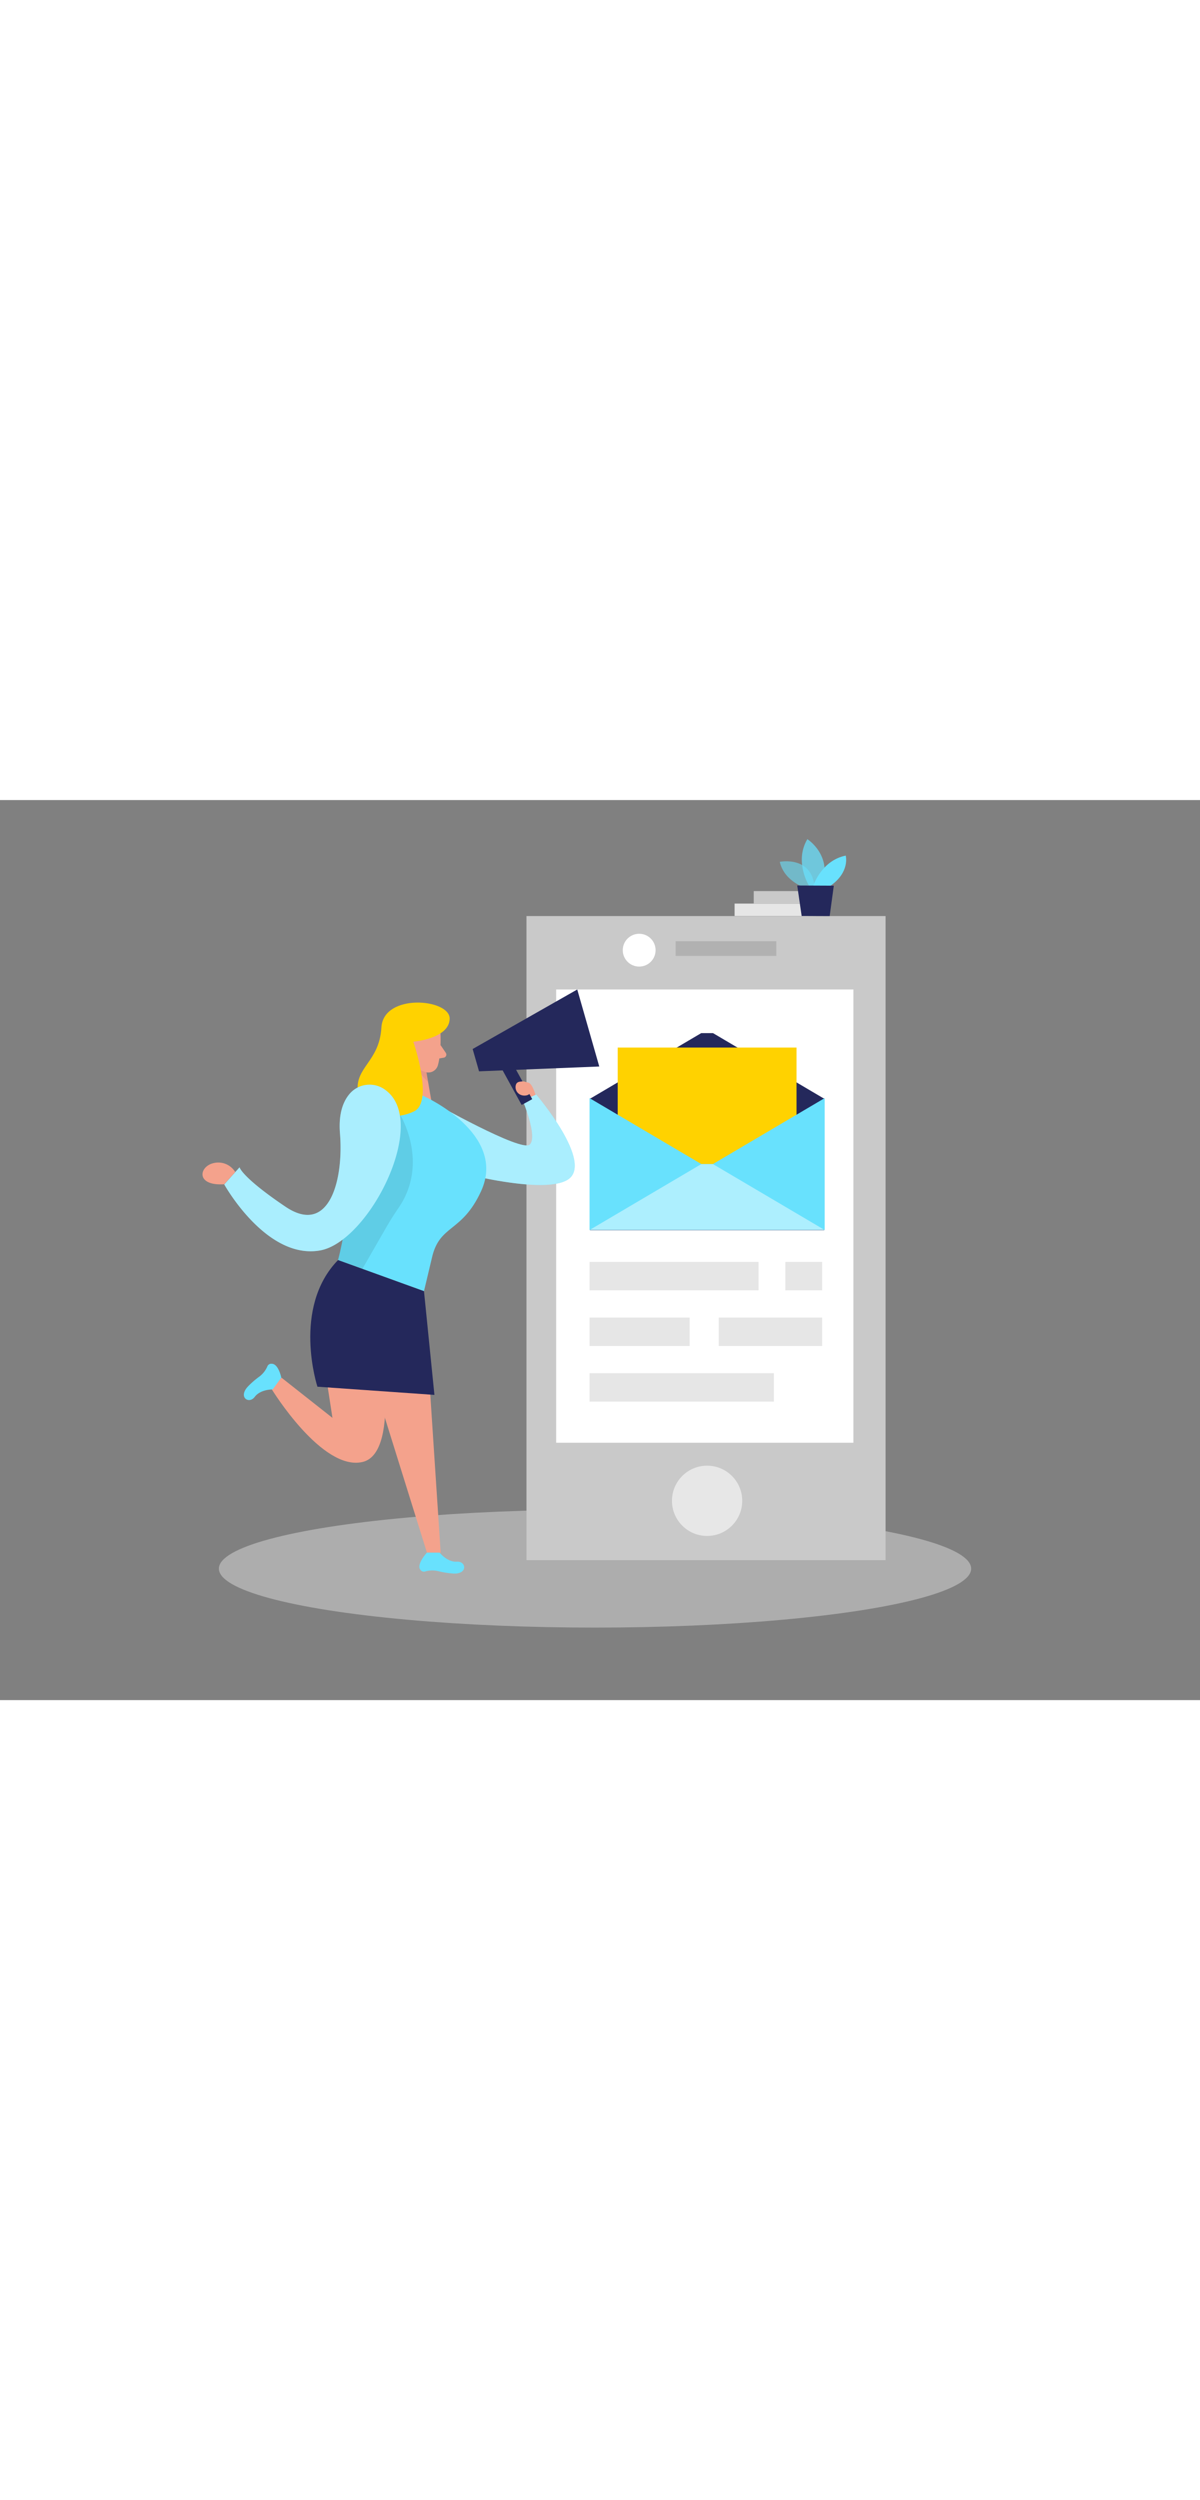 <svg id="Layer_1" data-name="Layer 1" xmlns="http://www.w3.org/2000/svg" viewBox="0 0 400 300" data-imageid="email-campaign-two-color" imageName="Email campaign" class="illustrations_image" style="width: 144px;"><rect x="0" y="0" width="400" height="300" fill="#808080" stroke="none"/><title>_</title><ellipse cx="198.34" cy="256.18" rx="125.38" ry="19.65" fill="#e6e6e6" opacity="0.45"/><rect x="244.87" y="34.51" width="26.18" height="4.14" fill="#e6e6e6"/><rect x="251.25" y="30.35" width="19.8" height="4.14" fill="#c9c9c9"/><rect x="175.49" y="38.67" width="119.7" height="214.67" fill="#c9c9c9"/><rect x="185.39" y="63.14" width="99.08" height="151.08" fill="#fff"/><circle cx="235.7" cy="233.57" r="11.71" fill="#fff" opacity="0.56"/><rect x="225.21" y="47.06" width="33.56" height="4.89" opacity="0.12"/><circle cx="213.06" cy="50.04" r="5.47" fill="#fff"/><path d="M268.83,29.4s-7.32-2-8.91-8.81c0,0,11.34-2.29,11.66,9.41Z" fill="#68e1fd" opacity="0.58" class="target-color"/><path d="M269.73,28.67s-5.11-8.08-.61-15.64c0,0,8.62,5.48,4.79,15.66Z" fill="#68e1fd" opacity="0.73" class="target-color"/><path d="M271.05,28.68s2.7-8.54,10.86-10.16c0,0,1.53,5.55-5.28,10.18Z" fill="#68e1fd" class="target-color"/><polygon points="265.74 28.48 267.22 38.63 276.56 38.67 277.94 28.54 265.74 28.48" fill="#24285b"/><polygon points="274.89 99.64 274.74 99.56 274.74 99.41 274.49 99.41 237.68 77.69 233.73 77.69 196.92 99.41 196.66 99.41 196.66 99.56 196.52 99.64 196.66 99.64 196.66 143.38 274.74 143.38 274.74 99.64 274.89 99.64" fill="#24285b"/><rect x="205.9" y="82.5" width="59.61" height="55.44" fill="#ffd200"/><polygon points="274.89 99.41 274.89 143.31 196.52 143.31 196.52 99.41 196.62 99.41 233.73 121.3 237.68 121.3 274.78 99.41 274.89 99.41" fill="#68e1fd" class="target-color"/><polygon points="233.73 121.36 237.68 121.36 274.89 143.31 196.52 143.31 233.73 121.36" fill="#fff" opacity="0.46"/><rect x="196.52" y="153.94" width="56.34" height="9.48" fill="#e6e6e6"/><rect x="261.79" y="153.94" width="12.26" height="9.48" fill="#e6e6e6"/><rect x="196.52" y="172.49" width="33.36" height="9.48" fill="#e6e6e6"/><rect x="239.58" y="172.49" width="34.47" height="9.48" fill="#e6e6e6"/><rect x="196.52" y="191.03" width="61.44" height="9.48" fill="#e6e6e6"/><path d="M178.66,98.78c-.06-.23-1.11-4.18-2.5-4.58s-4.64-.69-4.35,1,3.48,5.74,3.48,5.74Z" fill="#f4a28c"/><path d="M144,100.61s29.79,16.87,32.57,14.24-2.32-14.69-2.32-14.69l4.49-2s19.64,23,10.36,28.47-42.54-4.17-42.54-4.17Z" fill="#68e1fd" class="target-color"/><path d="M144,100.61s29.79,16.87,32.57,14.24-2.32-14.69-2.32-14.69l4.49-2s19.64,23,10.36,28.47-42.54-4.17-42.54-4.17Z" fill="#fff" opacity="0.44"/><polygon points="122.68 187.89 142.32 250.86 146.89 250.86 142.63 185.97 122.68 187.89" fill="#f4a28c"/><path d="M106.87,180.24l3.95,25.69-17-13.41-3.27,3.82s16.78,27.43,30.29,24.29,5-44.83,5-44.83Z" fill="#f4a28c"/><polygon points="134.77 78.67 131.98 100.07 143.88 100.77 141.13 84.92 134.77 78.67" fill="#f4a28c"/><path d="M141.88,88.36A7.78,7.78,0,0,1,138,86.17s.28,3.94,4.73,7.72Z" fill="#ce8172" opacity="0.31"/><path d="M146.81,77.51s.38,6.57-.85,10.9a3.3,3.3,0,0,1-4.1,2.27c-2.17-.66-4.92-2.17-5.55-5.66l-1.8-5.81A5.91,5.91,0,0,1,137.3,73C141.08,70.41,146.78,73.49,146.81,77.51Z" fill="#f4a28c"/><path d="M139.65,82.94s0-2.54-1.88-2.4-2,3.81.61,4.22Z" fill="#f4a28c"/><path d="M146.84,81.66l1.76,2.59a1.05,1.05,0,0,1-.71,1.63l-2.53.41Z" fill="#f4a28c"/><path d="M141.23,98.67s28,12.45,19.12,31.73c-6.46,14-13.83,10.92-16.38,22.2l-2.64,11.1-28.65-10.37s4.36-16.22,3.09-27.22S110.29,87.68,141.23,98.67Z" fill="#68e1fd" class="target-color"/><path d="M133.2,104.56s10.23,16.23-.49,31.58c-1.82,2.61-3.44,5.34-5,8.1l-6.9,12-8.11-2.93,1.53-6.83Z" opacity="0.09"/><path d="M137.77,80.54s6.88,19.82.34,23.17-17.77,2-18.82-6.37,7.17-10,7.85-21.55,22.87-9.57,22.75-2.9S137.77,80.54,137.77,80.54Z" fill="#ffd200"/><path d="M128.66,96.79a8.76,8.76,0,0,0-11.77.75c-2.24,2.38-4.14,6.5-3.56,13.6,1.27,15.65-3.64,34.22-18.2,24.39s-15.28-13.11-15.28-13.11l-5.1,5.69s14,25.24,32,22C123,147.12,143,107.71,128.66,96.79Z" fill="#68e1fd" class="target-color"/><path d="M128.66,96.79a8.76,8.76,0,0,0-11.77.75c-2.24,2.38-4.14,6.5-3.56,13.6,1.27,15.65-3.64,34.22-18.2,24.39s-15.28-13.11-15.28-13.11l-5.1,5.69s14,25.24,32,22C123,147.12,143,107.71,128.66,96.79Z" fill="#fff" opacity="0.44"/><path d="M112.68,153.33l28.65,10.37,3.48,34.57-39-2.73S97.21,169.25,112.68,153.33Z" fill="#24285b"/><path d="M78.41,124a6.6,6.6,0,0,0-7.18-3c-4.91,1.09-6.12,7.68,3.52,7.06Z" fill="#f4a28c"/><path d="M146.55,250.86s2.52,3.2,5.75,3,3.7,4.4-1.49,3.93A28.91,28.91,0,0,1,146,257a8.46,8.46,0,0,0-4.38.15,1.39,1.39,0,0,1-1.48-.59c-1.47-1.73,2.15-5.71,2.15-5.71Z" fill="#68e1fd" class="target-color"/><path d="M90.9,196.45s-4.07-.09-6,2.49-5.75.05-2.08-3.65a28.11,28.11,0,0,1,3.68-3.16,8.46,8.46,0,0,0,2.67-3.47,1.38,1.38,0,0,1,1.4-.77c2.27,0,3.2,4.63,3.2,4.63Z" fill="#68e1fd" class="target-color"/><polygon points="199.76 88.81 159.68 90.42 157.55 82.98 192.42 63.14 199.76 88.81" fill="#24285b"/><rect x="170.09" y="86.83" width="4.02" height="14.73" transform="translate(-24.09 94.61) rotate(-28.81)" fill="#24285b"/><path d="M171.94,95a2.84,2.84,0,0,0,.35,2.2,2.89,2.89,0,0,0,1.86,1.24,3.32,3.32,0,0,0,1.33,0,2.22,2.22,0,0,0,1.2-.67c.87-1,.08-2.37-.66-3.22a2.36,2.36,0,0,0-2.32-.72C172.88,93.87,172.17,94.1,171.94,95Z" fill="#f4a28c"/></svg>